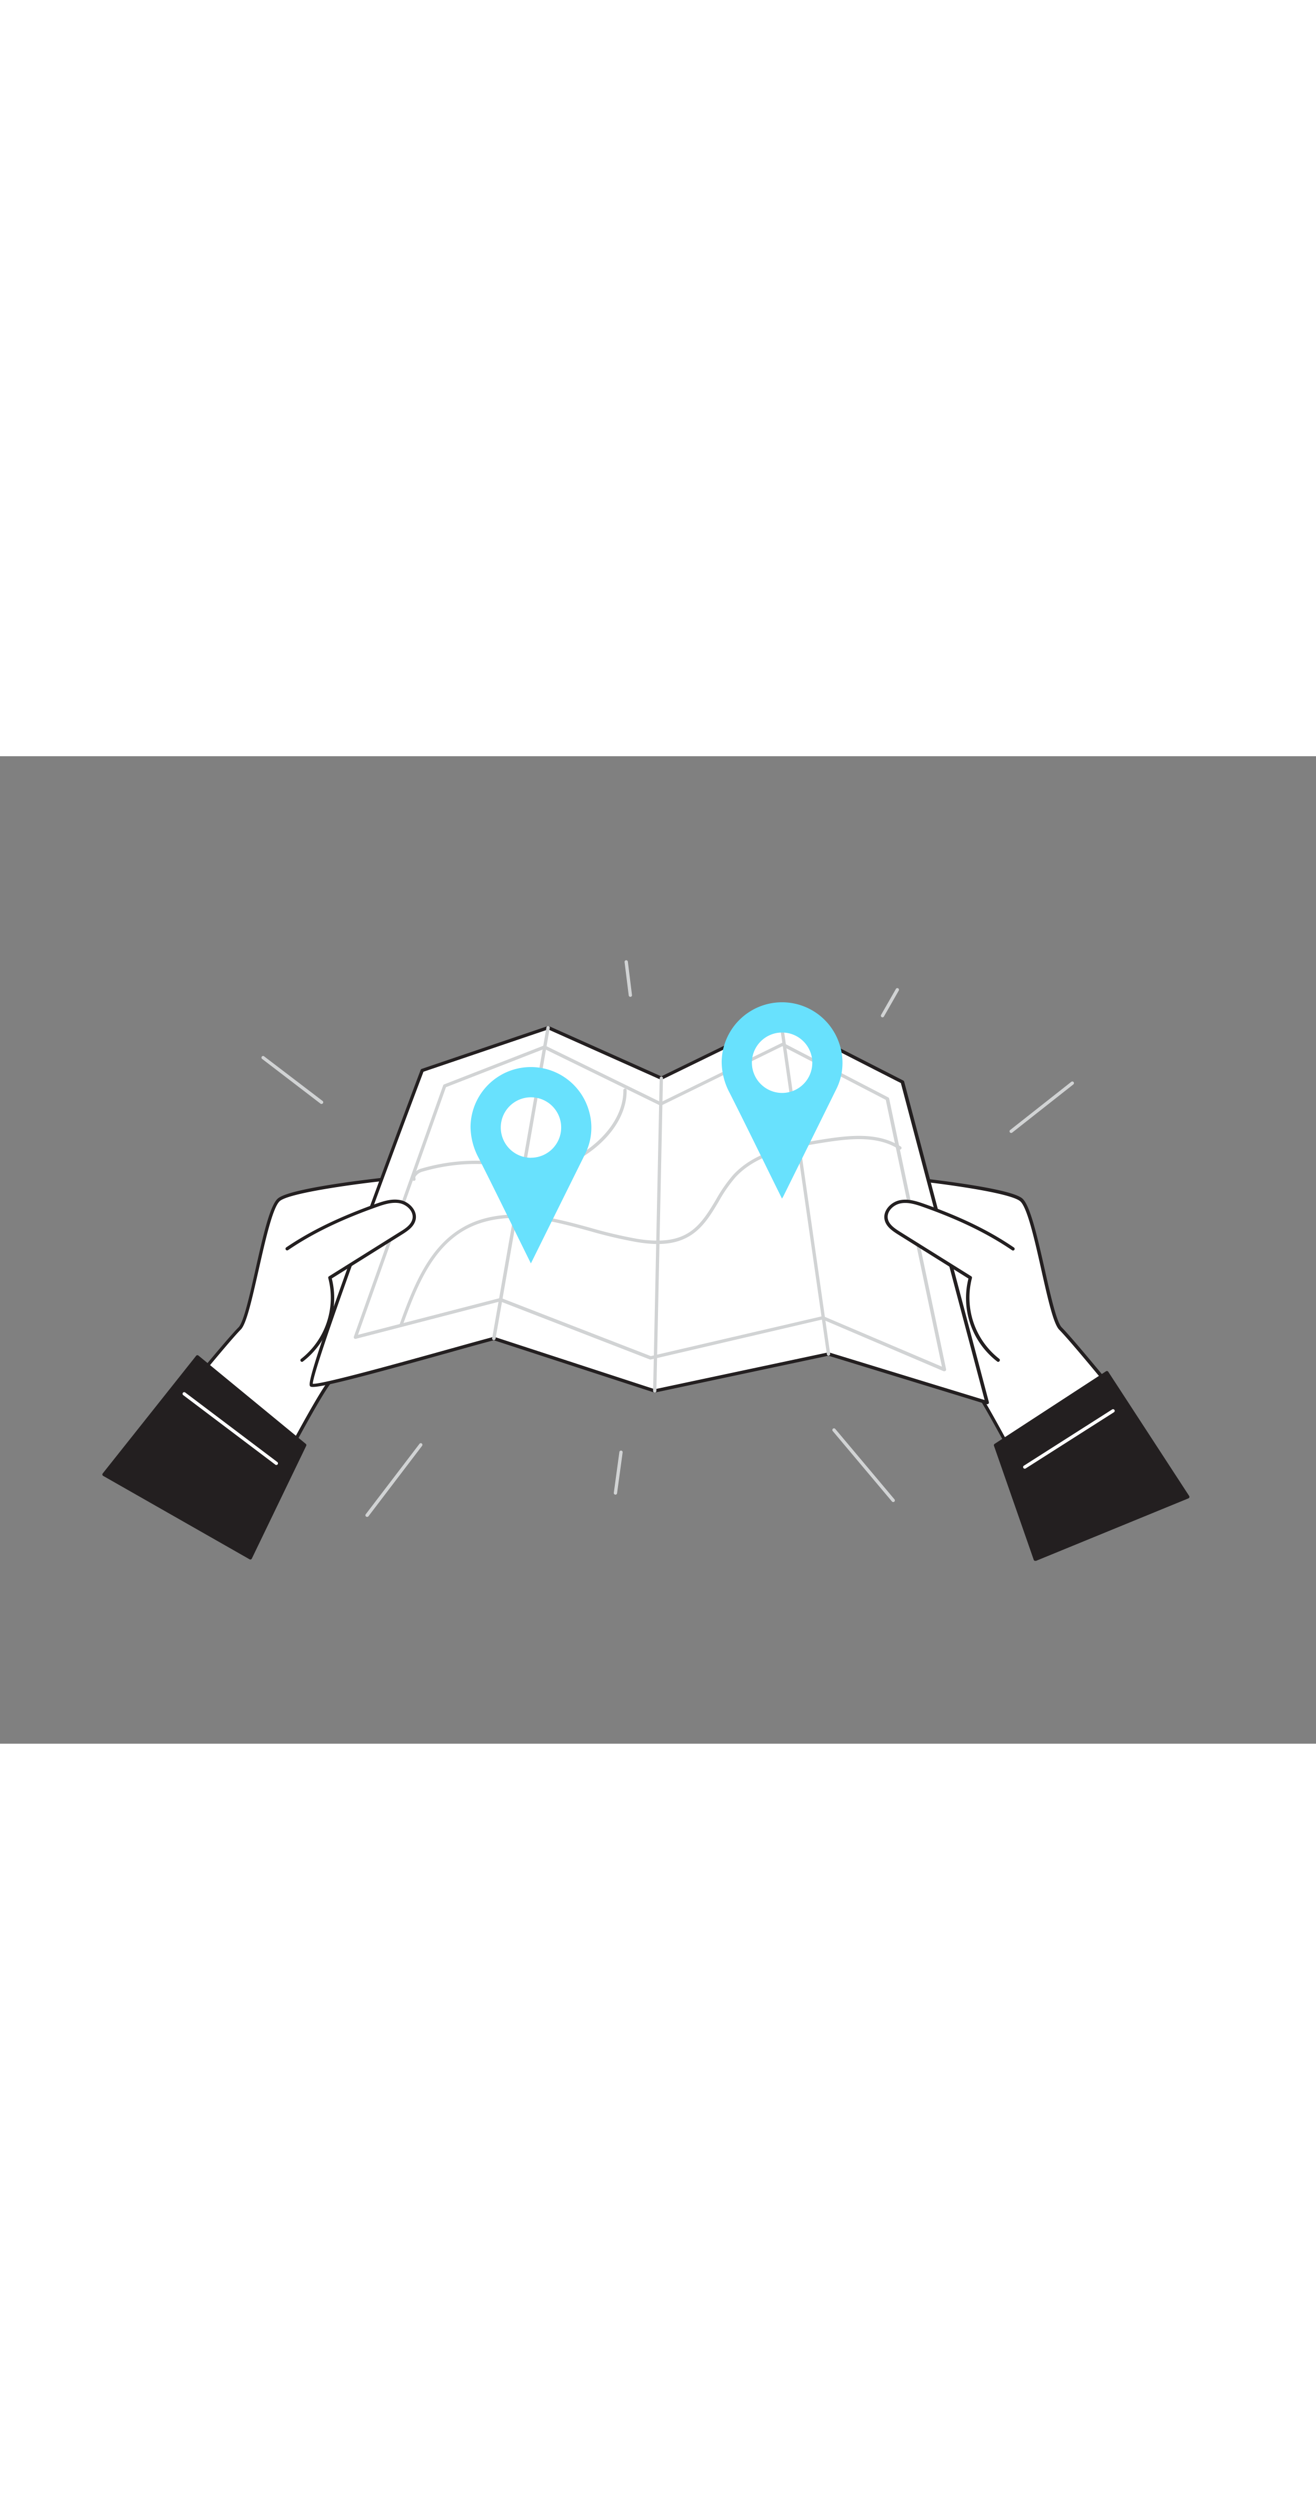 <svg id="_31" data-name="#31" xmlns="http://www.w3.org/2000/svg" viewBox="0 0 400 300" data-imageid="map-flatline" imageName="Map" class="illustrations_image" style="width: 158px;"><rect x="0" y="0" width="400" height="300" fill="#808080" stroke="none"/><path d="M312.38,220.89s-13.33-25.65-17.4-30.81-24.56-61.63-24.84-62.17,35.89,3.26,40.24,6.8,8.43,35.61,12,39.15S339.2,193.7,339.2,193.7Z" fill="#fff"/><path d="M312.38,221.39h-.08a.54.54,0,0,1-.37-.27c-.13-.25-13.34-25.66-17.35-30.73-3.5-4.44-18.54-45.13-23.49-58.5-.78-2.11-1.34-3.63-1.4-3.77a.54.54,0,0,1,.15-.62c.72-.58,16.26,1.43,19.09,1.83,8.61,1.2,19.38,3,21.77,5s4.58,11.51,6.85,21.59c1.77,7.89,3.6,16,5.15,17.59,3.51,3.52,16.34,19.22,16.89,19.89a.49.49,0,0,1,0,.66l-26.83,27.19A.47.47,0,0,1,312.38,221.39Zm-41.53-93,1.18,3.19c13.23,35.78,21.08,55.37,23.34,58.23,3.76,4.76,15,26.27,17.13,30.28l26-26.38c-1.95-2.38-13.35-16.27-16.54-19.46-1.75-1.75-3.45-9.32-5.42-18.08-2-9-4.32-19.26-6.5-21C306.26,132,275.63,128.48,270.85,128.35Z" fill="#231f20"/><polygon points="314.67 243.93 302.59 209.29 336.44 187.24 361.03 224.97 314.67 243.93" fill="#231f20"/><path d="M314.67,244.42a.52.52,0,0,1-.21,0,.5.5,0,0,1-.26-.29l-12.08-34.63a.5.5,0,0,1,.2-.59l33.85-22.05a.5.5,0,0,1,.69.15l24.59,37.73a.51.51,0,0,1,.06.42.52.52,0,0,1-.29.31l-46.36,19A.63.63,0,0,1,314.67,244.42ZM303.19,209.5,315,243.27l45.32-18.54-24-36.8Z" fill="#231f20"/><path d="M82.83,220.89s13.33-25.65,17.4-30.81,24.56-61.63,24.84-62.17-35.89,3.26-40.24,6.8-8.43,35.61-12,39.15S56,193.7,56,193.7Z" fill="#fff"/><path d="M82.83,221.39a.47.47,0,0,1-.35-.15L55.65,194.05a.49.49,0,0,1,0-.66C56.17,192.72,69,177,72.51,173.5c1.55-1.55,3.38-9.7,5.15-17.59,2.27-10.08,4.4-19.6,6.85-21.59s13.16-3.79,21.77-5c2.83-.4,18.36-2.41,19.09-1.83a.51.51,0,0,1,.14.63l-1.39,3.76c-5,13.37-20,54.06-23.49,58.5-4,5.07-17.22,30.48-17.35,30.73a.54.54,0,0,1-.37.27ZM56.68,193.67l26,26.38c2.09-4,13.37-25.52,17.13-30.28,2.26-2.86,10.11-22.45,23.34-58.23l1.18-3.19c-4.78.13-35.41,3.66-39.22,6.75-2.18,1.77-4.47,12-6.5,21-2,8.76-3.67,16.33-5.42,18.08C70,177.4,58.63,191.29,56.68,193.67Z" fill="#231f20"/><polygon points="76.09 243.55 92.62 209.29 60 182.47 31.61 218.21 76.09 243.55" fill="#231f20"/><path d="M76.09,244.05a.42.42,0,0,1-.24-.07L31.36,218.64a.48.48,0,0,1-.24-.34.48.48,0,0,1,.1-.4l28.39-35.74a.49.49,0,0,1,.33-.19.53.53,0,0,1,.37.11l32.63,26.83a.49.49,0,0,1,.13.6L76.54,243.77a.55.55,0,0,1-.3.26Zm-43.73-26,43.52,24.79L92,209.43,60.07,183.17Z" fill="#231f20"/><path d="M128.33,95.45s-35.66,94.43-33.68,95.61,46.23-11.81,55.47-14.17L199,192.83l52.83-11.22L300,196.37,274.27,99l-37-18.89L201,97.81,166.63,82.46Z" fill="#fff"/><path d="M300,196.87l-.15,0L251.8,182.13l-52.7,11.19a.57.57,0,0,1-.26,0l-48.73-15.89c-2.48.64-7.39,2-13.05,3.59-27.21,7.6-41.27,11.31-42.66,10.49-.68-.4-1.6-1,15.88-48.85,8.57-23.49,17.49-47.13,17.58-47.37a.54.54,0,0,1,.31-.3l38.3-13a.53.53,0,0,1,.37,0L201,97.26l36.11-17.61a.51.51,0,0,1,.45,0l37,18.88a.52.52,0,0,1,.26.32l25.75,97.38a.5.5,0,0,1-.48.63Zm-48.21-15.76.15,0,47.34,14.49-25.46-96.3L237.29,80.66l-36.1,17.6a.56.56,0,0,1-.42,0L166.61,83,128.72,95.85c-13.64,36.1-33.54,90.34-33.65,94.81,2.82.24,28-6.8,41.72-10.62,5.78-1.61,10.77-3,13.21-3.63a.45.45,0,0,1,.28,0L199,192.31l52.7-11.19ZM95.08,190.83h0Z" fill="#231f20"/><path d="M125.8,129a.51.51,0,0,1-.48-.35,1.92,1.92,0,0,1,.13-1.5,4.77,4.77,0,0,1,2.82-1.94,58.45,58.45,0,0,1,24.88-1.69c1,.16,2.09.35,3.13.53,3.4.61,6.92,1.23,10.34.78a24.5,24.5,0,0,0,9.85-3.92c8.23-5.14,13.08-12.41,13-19.45a.52.52,0,0,1,.49-.51.49.49,0,0,1,.51.5c.11,7.39-4.92,15-13.44,20.31a25.59,25.59,0,0,1-10.26,4.07c-3.56.46-7.16-.18-10.63-.79-1-.19-2.07-.37-3.1-.53a57.45,57.45,0,0,0-24.46,1.66,3.78,3.78,0,0,0-2.21,1.44.89.89,0,0,0-.07.73.5.5,0,0,1-.31.63Z" fill="#d1d3d4"/><path d="M122,173.09a.5.5,0,0,1-.47-.67c4.34-12.11,9.07-23.45,19.11-29.24,6.87-4,15.87-4.93,26.75-2.87,4.12.78,8.22,1.9,12.19,3a137.57,137.57,0,0,0,14.17,3.32c6.71,1.07,11.57.53,15.31-1.71s6.11-6.1,8.53-10.14a45,45,0,0,1,5.18-7.49c6.41-7,16.31-9.12,26.74-10.79,8.88-1.42,17.43-2.33,24.29,2.09a.5.5,0,0,1-.55.84c-6.56-4.23-14.9-3.33-23.59-1.94-10.24,1.64-19.95,3.68-26.15,10.47a44.6,44.6,0,0,0-5.06,7.33c-2.38,4-4.83,8.07-8.87,10.49s-9,3-16,1.84a139.67,139.67,0,0,1-14.27-3.34c-3.95-1.08-8-2.19-12.12-3-10.63-2-19.4-1.09-26.06,2.74-9.75,5.63-14.39,16.79-18.67,28.71A.49.49,0,0,1,122,173.09Z" fill="#d1d3d4"/><path d="M199,193.33h0a.51.51,0,0,1-.49-.51l2-95a.53.53,0,0,1,.51-.49.49.49,0,0,1,.49.51l-2,95A.5.5,0,0,1,199,193.33Z" fill="#d1d3d4"/><path d="M150.12,177.39H150a.51.51,0,0,1-.41-.58l16.51-94.43a.5.5,0,0,1,1,.17L150.62,177A.51.51,0,0,1,150.12,177.39Z" fill="#d1d3d4"/><path d="M251.82,182.11a.49.49,0,0,1-.49-.43L236.8,80.17a.5.5,0,0,1,1-.14l14.53,101.51a.51.51,0,0,1-.43.57Z" fill="#d1d3d4"/><path d="M287,186.84a.65.65,0,0,1-.19,0L250,171.12l-52.17,12.16a.48.48,0,0,1-.29,0l-45.49-17.65L108.15,177a.52.52,0,0,1-.5-.14.52.52,0,0,1-.1-.51L134.7,100a.5.5,0,0,1,.29-.3l30.29-11.8a.49.49,0,0,1,.41,0l35.19,17.2,36.76-18a.51.51,0,0,1,.45,0L270,103.66a.5.5,0,0,1,.26.34l17.31,82.23a.51.51,0,0,1-.17.49A.47.47,0,0,1,287,186.84Zm-37-16.74a.41.41,0,0,1,.19,0l36.11,15.36-17.07-81.06-31.43-16.3-36.76,18a.56.56,0,0,1-.44,0L165.44,88.91l-29.88,11.64-26.75,75.23L152,164.6a.54.54,0,0,1,.31,0l45.5,17.65L250,170.11Z" fill="#d1d3d4"/><path d="M307.91,149.66c-8.3-5.69-17.58-9.82-27.07-13.18-2.35-.83-4.85-1.63-7.29-1.11s-4.69,2.83-4.2,5.27c.39,1.92,2.2,3.16,3.86,4.2l21.73,13.6a24,24,0,0,0,8.47,25" fill="#fff"/><path d="M303.41,184a.49.49,0,0,1-.3-.1,24.31,24.31,0,0,1-8.75-25.21l-21.42-13.4c-1.83-1.15-3.66-2.45-4.08-4.53-.55-2.78,2-5.32,4.58-5.86s5,.23,7.57,1.13c11.1,3.94,19.74,8.14,27.18,13.23a.5.5,0,0,1,.13.7.49.49,0,0,1-.69.13c-7.37-5-15.94-9.21-26.95-13.11-2.41-.86-4.76-1.58-7-1.11s-4.25,2.49-3.81,4.69c.35,1.7,2,2.85,3.63,3.88L295.21,158a.49.49,0,0,1,.21.56,23.59,23.59,0,0,0,8.29,24.5.5.5,0,0,1,.1.7A.51.51,0,0,1,303.41,184Z" fill="#231f20"/><path d="M237.69,134.41c-1.3-2.63-2.55-5.15-3.79-7.67-4-8.15-8-16.31-12.11-24.43a20.32,20.32,0,0,1-2.44-9.45,18.35,18.35,0,0,1,36.14-4.25,17.9,17.9,0,0,1-1.39,12.73L244,121.78l-5.94,12C237.93,134,237.83,134.14,237.69,134.41Zm0-32.11a9.18,9.18,0,1,0-9.15-9.17A9.21,9.21,0,0,0,237.67,102.3Z" fill="#68e1fd" class="target-color"/><path d="M161.36,154.09l-3.79-7.68c-4-8.14-8-16.31-12.11-24.42a20.35,20.35,0,0,1-2.44-9.45,18.35,18.35,0,0,1,36.14-4.25A17.88,17.88,0,0,1,177.77,121l-10.14,20.44-5.94,12Zm0-32.11a9.18,9.18,0,1,0-9.15-9.18A9.21,9.21,0,0,0,161.34,122Z" fill="#68e1fd" class="target-color"/><path d="M87.3,149.66c8.3-5.69,17.58-9.82,27.07-13.18,2.35-.83,4.85-1.63,7.29-1.11s4.69,2.83,4.2,5.27c-.39,1.92-2.2,3.16-3.86,4.2l-21.73,13.6a23.94,23.94,0,0,1-8.47,25" fill="#fff"/><path d="M91.8,184a.51.51,0,0,1-.4-.2.5.5,0,0,1,.1-.7,23.59,23.59,0,0,0,8.29-24.5A.49.49,0,0,1,100,158l21.74-13.6c1.65-1,3.28-2.18,3.63-3.88.44-2.2-1.65-4.23-3.81-4.69s-4.62.25-7,1.11c-11,3.9-19.59,8.07-27,13.11a.49.49,0,0,1-.69-.13.5.5,0,0,1,.13-.7C94.46,144.15,103.1,140,114.2,136c2.55-.9,5-1.66,7.57-1.13s5.13,3.08,4.58,5.86c-.42,2.08-2.25,3.38-4.08,4.53l-21.42,13.4a24.31,24.31,0,0,1-8.75,25.21A.49.49,0,0,1,91.8,184Z" fill="#231f20"/><path d="M97.75,105.67a.47.47,0,0,1-.3-.1L79.72,92a.5.5,0,1,1,.6-.79l17.73,13.52a.5.5,0,0,1-.3.9Z" fill="#d1d3d4"/><path d="M191.6,73.1a.5.5,0,0,1-.5-.43l-1.26-10.12a.5.5,0,0,1,1-.13l1.25,10.12a.49.49,0,0,1-.43.56Z" fill="#d1d3d4"/><path d="M307.35,114.46a.51.51,0,0,1-.4-.2.5.5,0,0,1,.09-.7l18.58-14.64a.5.5,0,0,1,.62.79l-18.58,14.64A.56.56,0,0,1,307.35,114.46Z" fill="#d1d3d4"/><path d="M268.24,79.33a.54.54,0,0,1-.25-.06.51.51,0,0,1-.18-.69l4.5-7.88a.5.5,0,1,1,.87.5l-4.51,7.88A.5.5,0,0,1,268.24,79.33Z" fill="#d1d3d4"/><path d="M111.57,231.1a.54.54,0,0,1-.3-.1.51.51,0,0,1-.1-.71L127.5,208.9a.5.5,0,0,1,.7-.1.51.51,0,0,1,.1.7L112,230.9A.51.51,0,0,1,111.57,231.1Z" fill="#d1d3d4"/><path d="M271.5,226.59a.52.52,0,0,1-.39-.17l-18-21.4a.5.5,0,0,1,.77-.65l18,21.4a.51.51,0,0,1-.06.71A.56.56,0,0,1,271.5,226.59Z" fill="#d1d3d4"/><path d="M187,224.34H187a.51.51,0,0,1-.43-.57l1.69-12.39a.5.5,0,0,1,.56-.42.49.49,0,0,1,.43.56l-1.69,12.39A.5.5,0,0,1,187,224.34Z" fill="#d1d3d4"/><path d="M84,215.33a.5.5,0,0,1-.31-.1l-28-21.13a.5.5,0,0,1-.1-.7.51.51,0,0,1,.7-.1l28,21.13a.5.5,0,0,1-.3.9Z" fill="#fff"/><path d="M311.48,216.46a.5.5,0,0,1-.27-.92l26.84-17.09a.51.51,0,0,1,.69.16.5.5,0,0,1-.15.69l-26.84,17.08A.56.56,0,0,1,311.48,216.46Z" fill="#fff"/></svg>